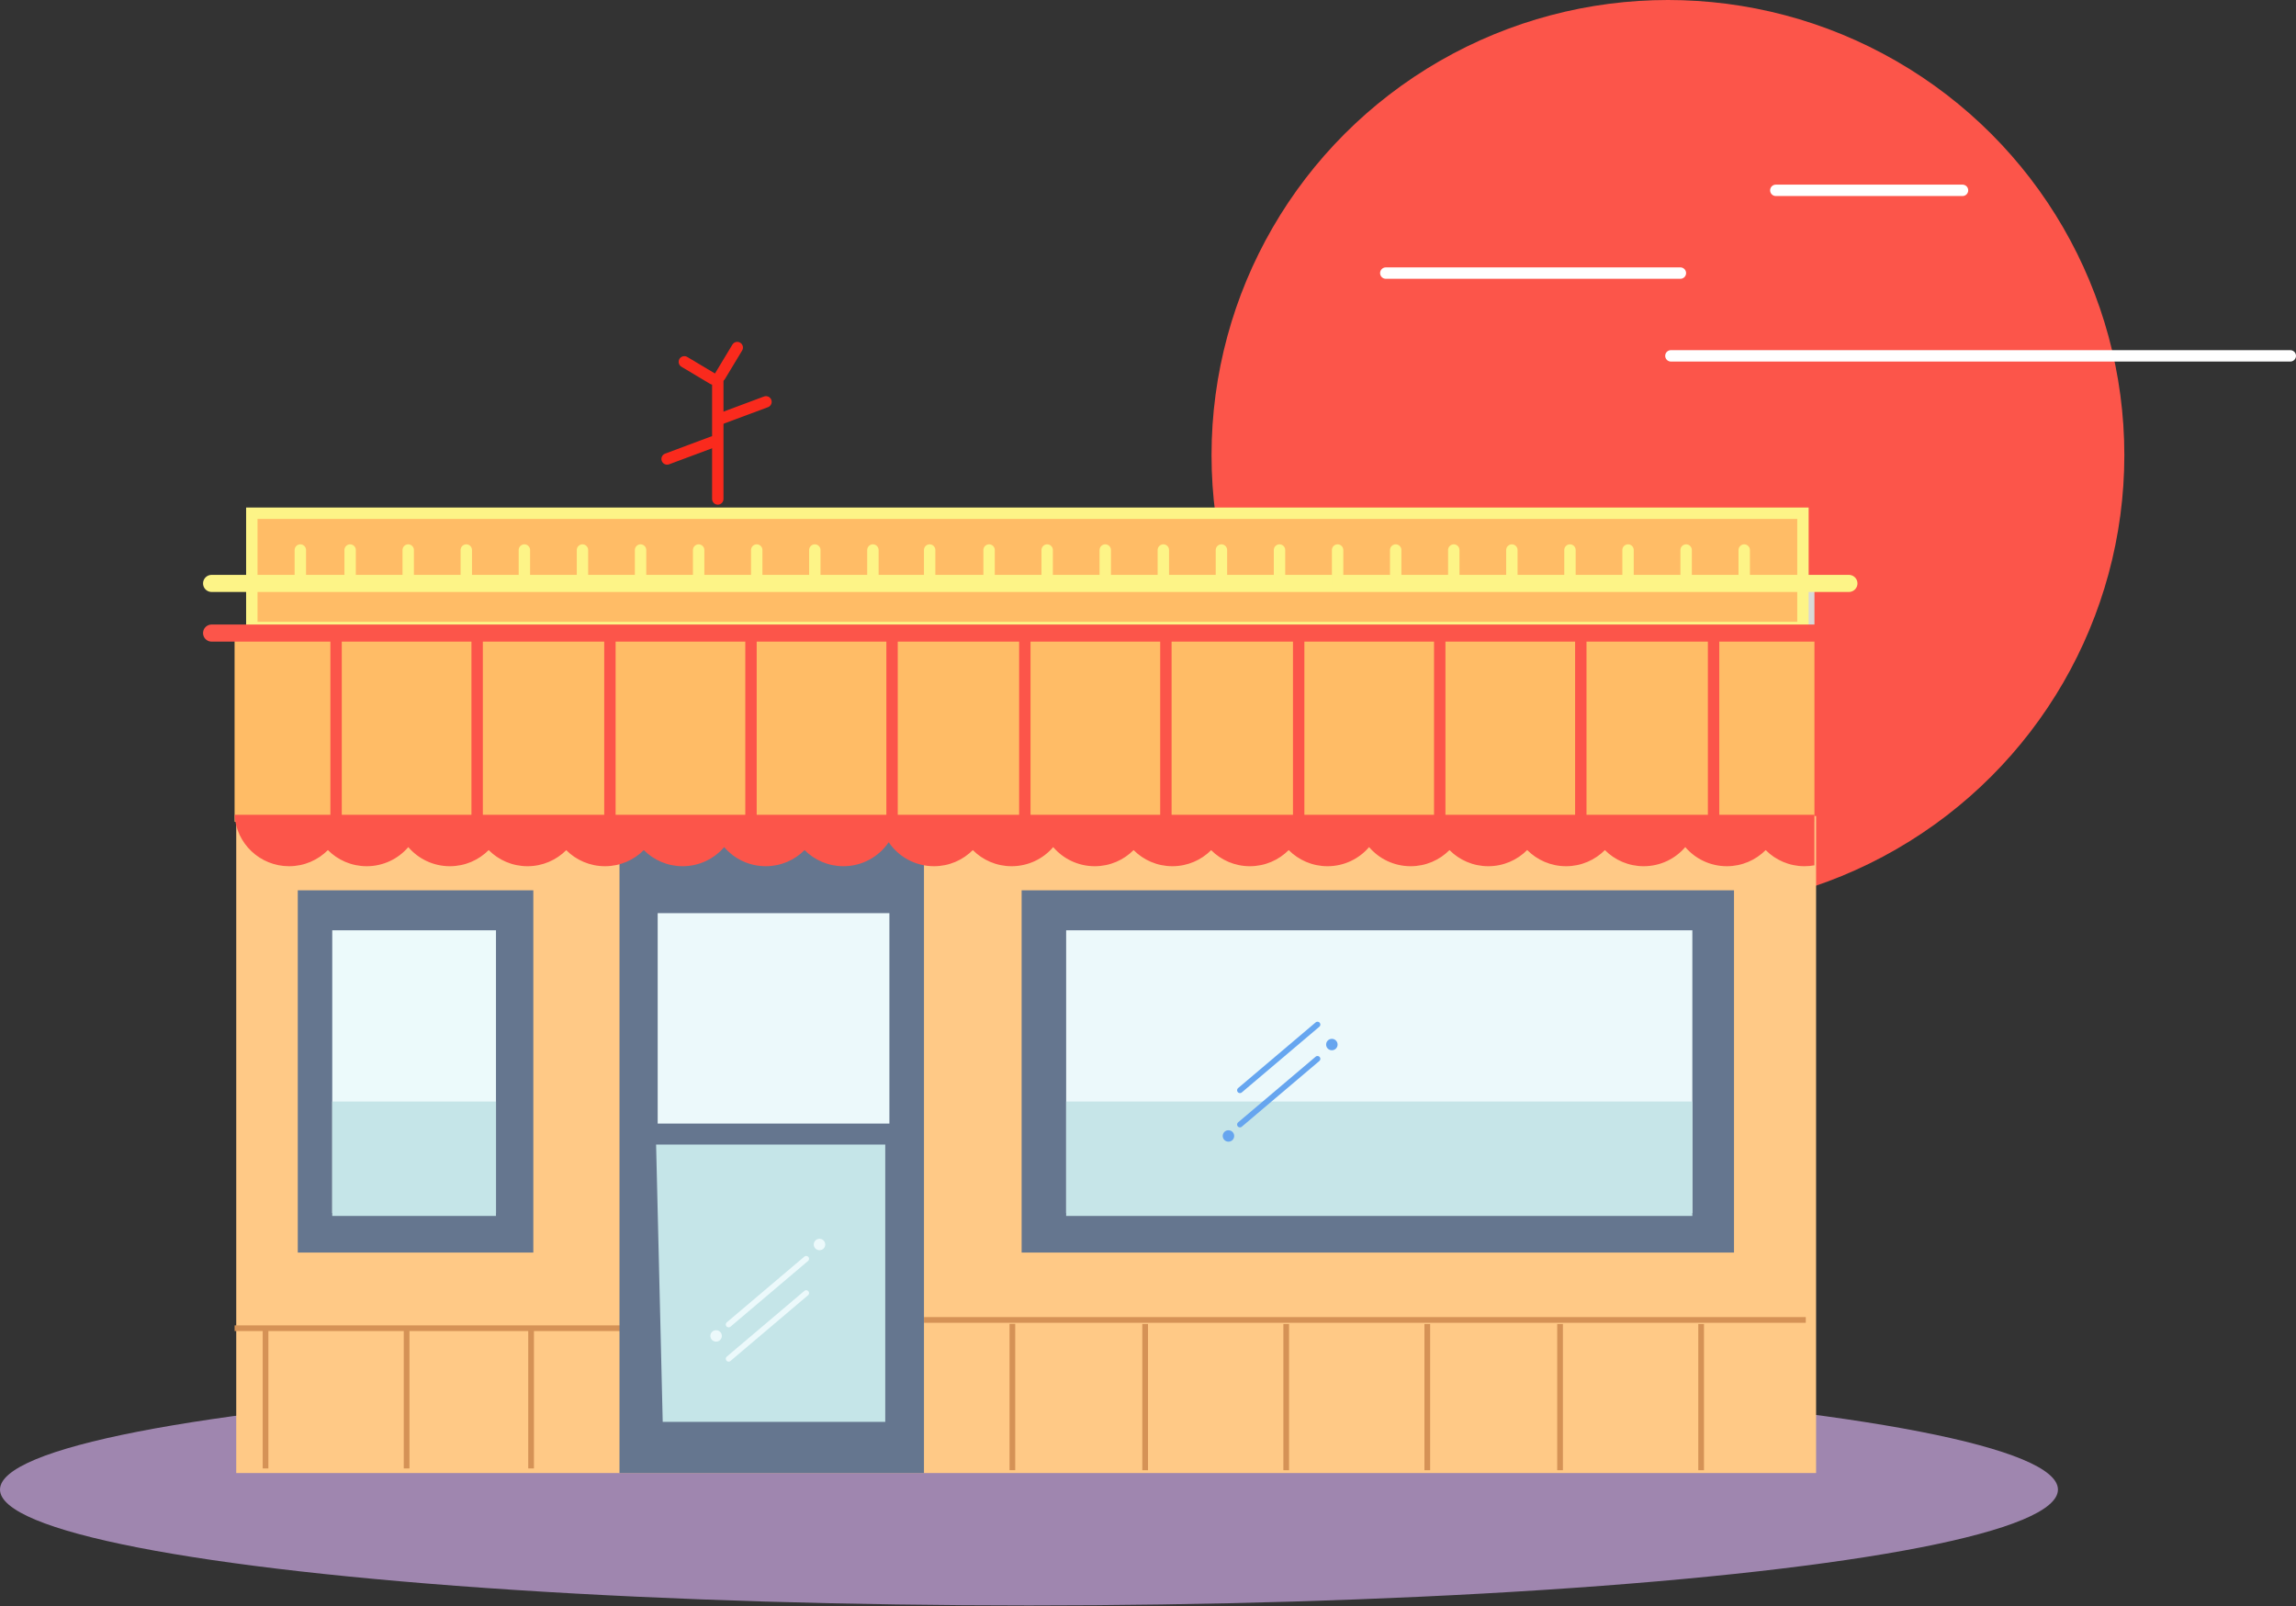 <?xml version="1.0" encoding="UTF-8" standalone="no"?>
<svg width="403px" height="282px" viewBox="0 0 403 282" version="1.1" xmlns="http://www.w3.org/2000/svg" xmlns:xlink="http://www.w3.org/1999/xlink" xmlns:sketch="http://www.bohemiancoding.com/sketch/ns">
    <rect x="0" y="0" width="403" height="282" fill="#333333" stroke="none"/>
    <!-- Generator: Sketch 3.4.2 (15857) - http://www.bohemiancoding.com/sketch -->
    <title>Group</title>
    <desc>Created with Sketch.</desc>
    <defs></defs>
    <g id="Page-1" stroke="none" stroke-width="1" fill="none" fill-rule="evenodd" sketch:type="MSPage">
        <g id="About-Us-Desktop" sketch:type="MSArtboardGroup" transform="translate(-519, -495)">
            <g id="Group" sketch:type="MSLayerGroup" transform="translate(519, 495)">
                <path d="M163.411,96.559 L163.411,102.701" id="Line-Copy-51" stroke="#F8E81C" stroke-width="2" stroke-linecap="round" sketch:type="MSShapeGroup"></path>
                <ellipse id="Oval-44" fill="#FC554A" sketch:type="MSShapeGroup" cx="292.761" cy="79.903" rx="80.109" ry="79.903"></ellipse>
                <ellipse id="Oval-45" fill="#9F86AF" sketch:type="MSShapeGroup" cx="180.609" cy="261.501" rx="180.609" ry="20.339"></ellipse>
                <rect id="Rectangle-99" fill="#FFC986" sketch:type="MSShapeGroup" x="41.465" y="143.258" width="277.299" height="115.338"></rect>
                <rect id="Rectangle-100" fill="#65768F" sketch:type="MSShapeGroup" x="52.267" y="156.296" width="41.343" height="63.594"></rect>
                <rect id="Rectangle-100-Copy" fill="#ECFAFB" sketch:type="MSShapeGroup" x="58.317" y="163.317" width="28.738" height="49.635"></rect>
                <rect id="Rectangle-100-Copy-4" fill="#C5E5E8" sketch:type="MSShapeGroup" x="58.317" y="193.378" width="28.738" height="20.085"></rect>
                <path d="M41.679,233.172 L108.735,233.172" id="Line" stroke="#D59256" stroke-linecap="square" sketch:type="MSShapeGroup"></path>
                <rect id="Rectangle-101" fill="#65768F" sketch:type="MSShapeGroup" x="179.32" y="156.296" width="125.037" height="63.594"></rect>
                <path d="M162.682,231.719 L316.457,231.719" id="Line-Copy-24" stroke="#D59256" stroke-linecap="square" sketch:type="MSShapeGroup"></path>
                <rect id="Rectangle-102" fill="#65768F" sketch:type="MSShapeGroup" x="108.735" y="143.258" width="53.443" height="115.338"></rect>
                <rect id="Rectangle-100-Copy-2" fill="#ECF9FB" sketch:type="MSShapeGroup" x="187.135" y="163.317" width="109.911" height="49.635"></rect>
                <rect id="Rectangle-100-Copy-3" fill="#C6E5E8" sketch:type="MSShapeGroup" x="187.135" y="193.378" width="109.911" height="20.085"></rect>
                <rect id="Rectangle-103" fill="#ECF9FB" sketch:type="MSShapeGroup" x="115.44" y="160.308" width="40.671" height="36.938"></rect>
                <path d="M115.16,200.927 L155.383,200.927 L155.383,249.608 L116.322,249.608 L115.16,200.927 Z" id="Rectangle-104" fill="#C5E5E8" sketch:type="MSShapeGroup"></path>
                <rect id="Rectangle-105" fill="#FFBC66" sketch:type="MSShapeGroup" x="41.175" y="111.164" width="277.299" height="33.097"></rect>
                <rect id="Rectangle-143" fill="#D8D8D8" sketch:type="MSShapeGroup" x="44.2" y="101.134" width="274.274" height="9.026"></rect>
                <path d="M58.989,112.668 L58.989,142.756" id="Line" stroke="#FC554A" stroke-width="2" stroke-linecap="square" sketch:type="MSShapeGroup"></path>
                <path d="M131.815,112.668 L131.815,142.756" id="Line-Copy-21" stroke="#FC554A" stroke-width="2" stroke-linecap="square" sketch:type="MSShapeGroup"></path>
                <path d="M252.707,112.668 L252.707,142.756" id="Line-Copy-25" stroke="#FC554A" stroke-width="2" stroke-linecap="square" sketch:type="MSShapeGroup"></path>
                <path d="M83.75,112.668 L83.75,142.756" id="Line-Copy-19" stroke="#FC554A" stroke-width="2" stroke-linecap="square" sketch:type="MSShapeGroup"></path>
                <path d="M204.641,112.668 L204.641,142.756" id="Line-Copy-26" stroke="#FC554A" stroke-width="2" stroke-linecap="square" sketch:type="MSShapeGroup"></path>
                <path d="M156.576,112.668 L156.576,142.756" id="Line-Copy-22" stroke="#FC554A" stroke-width="2" stroke-linecap="square" sketch:type="MSShapeGroup"></path>
                <path d="M277.467,112.668 L277.467,142.756" id="Line-Copy-27" stroke="#FC554A" stroke-width="2" stroke-linecap="square" sketch:type="MSShapeGroup"></path>
                <path d="M107.054,112.668 L107.054,142.756" id="Line-Copy-20" stroke="#FC554A" stroke-width="2" stroke-linecap="square" sketch:type="MSShapeGroup"></path>
                <path d="M227.946,112.668 L227.946,142.756" id="Line-Copy-28" stroke="#FC554A" stroke-width="2" stroke-linecap="square" sketch:type="MSShapeGroup"></path>
                <path d="M179.88,112.668 L179.88,142.756" id="Line-Copy-23" stroke="#FC554A" stroke-width="2" stroke-linecap="square" sketch:type="MSShapeGroup"></path>
                <path d="M300.772,112.668 L300.772,142.756" id="Line-Copy-29" stroke="#FC554A" stroke-width="2" stroke-linecap="square" sketch:type="MSShapeGroup"></path>
                <path d="M46.609,233.999 L46.609,257.289" id="Line" stroke="#D59256" stroke-linecap="square" sketch:type="MSShapeGroup"></path>
                <path d="M71.37,233.999 L71.37,257.289" id="Line-Copy-30" stroke="#D59256" stroke-linecap="square" sketch:type="MSShapeGroup"></path>
                <path d="M93.217,233.999 L93.217,257.289" id="Line-Copy-31" stroke="#D59256" stroke-linecap="square" sketch:type="MSShapeGroup"></path>
                <path d="M177.696,232.909 L177.696,257.593" id="Line-Copy-32" stroke="#D59256" stroke-linecap="square" sketch:type="MSShapeGroup"></path>
                <path d="M201,232.931 L201,257.6" id="Line-Copy-33" stroke="#D59256" stroke-linecap="square" sketch:type="MSShapeGroup"></path>
                <path d="M225.761,232.931 L225.761,257.6" id="Line-Copy-34" stroke="#D59256" stroke-linecap="square" sketch:type="MSShapeGroup"></path>
                <path d="M250.522,232.931 L250.522,257.6" id="Line-Copy-35" stroke="#D59256" stroke-linecap="square" sketch:type="MSShapeGroup"></path>
                <path d="M273.826,232.931 L273.826,257.6" id="Line-Copy-36" stroke="#D59256" stroke-linecap="square" sketch:type="MSShapeGroup"></path>
                <path d="M298.587,232.931 L298.587,257.6" id="Line-Copy-37" stroke="#D59256" stroke-linecap="square" sketch:type="MSShapeGroup"></path>
                <path d="M318.474,143.041 L317.731,143.041 L304.131,143.041 L290.505,143.041 L275.91,143.041 L262.284,143.041 L248.632,143.041 L235.006,143.041 L220.411,143.041 L206.785,143.041 L193.185,143.041 L179.559,143.041 L164.964,143.041 L151.338,143.041 L135.437,143.041 L121.811,143.041 L107.216,143.041 L93.59,143.041 L79.99,143.041 L66.364,143.041 L51.769,143.041 L41.175,143.041 C41.437,148.07 45.62,152.067 50.741,152.067 C53.406,152.067 55.818,150.984 57.554,149.237 C59.291,150.984 61.702,152.067 64.367,152.067 C67.29,152.067 69.908,150.765 71.665,148.712 C73.422,150.765 76.039,152.067 78.962,152.067 C81.628,152.067 84.039,150.984 85.775,149.237 C87.512,150.984 89.923,152.067 92.588,152.067 C95.247,152.067 97.652,150.99 99.388,149.25 C101.124,150.99 103.529,152.067 106.188,152.067 C108.853,152.067 111.264,150.984 113.001,149.237 C114.737,150.984 117.149,152.067 119.814,152.067 C122.737,152.067 125.354,150.765 127.111,148.712 C128.869,150.765 131.486,152.067 134.409,152.067 C137.074,152.067 139.485,150.984 141.222,149.237 C142.959,150.984 145.37,152.067 148.035,152.067 C151.346,152.067 154.265,150.396 155.986,147.856 C157.706,150.396 160.625,152.067 163.936,152.067 C166.602,152.067 169.013,150.984 170.749,149.237 C172.486,150.984 174.897,152.067 177.562,152.067 C180.485,152.067 183.103,150.765 184.86,148.712 C186.617,150.765 189.234,152.067 192.157,152.067 C194.823,152.067 197.234,150.984 198.97,149.237 C200.707,150.984 203.118,152.067 205.783,152.067 C208.442,152.067 210.848,150.99 212.583,149.25 C214.319,150.99 216.724,152.067 219.383,152.067 C222.048,152.067 224.459,150.984 226.196,149.237 C227.933,150.984 230.344,152.067 233.009,152.067 C235.932,152.067 238.549,150.765 240.307,148.712 C242.064,150.765 244.681,152.067 247.604,152.067 C250.269,152.067 252.681,150.984 254.417,149.237 C256.154,150.984 258.565,152.067 261.23,152.067 C263.902,152.067 266.319,150.979 268.056,149.224 C269.794,150.979 272.21,152.067 274.882,152.067 C277.547,152.067 279.958,150.984 281.695,149.237 C283.432,150.984 285.843,152.067 288.508,152.067 C291.431,152.067 294.048,150.765 295.806,148.712 C297.563,150.765 300.18,152.067 303.103,152.067 C305.768,152.067 308.18,150.984 309.916,149.237 C311.653,150.984 314.064,152.067 316.729,152.067 C317.325,152.067 317.908,152.013 318.474,151.909 L318.474,143.041 Z" id="Oval-8" fill="#FC554A" sketch:type="MSShapeGroup"></path>
                <path d="M231.251,185.883 L217.638,197.416" id="Line" stroke="#66A5EF" stroke-linecap="round" sketch:type="MSShapeGroup"></path>
                <path d="M231.251,179.865 L217.638,191.399" id="Line-Copy-39" stroke="#66A6F0" stroke-linecap="round" sketch:type="MSShapeGroup"></path>
                <path d="M141.507,227.003 L127.894,238.537" id="Line-Copy-41" stroke="#ECF9FB" stroke-linecap="round" sketch:type="MSShapeGroup"></path>
                <path d="M125.989,87.595 L125.989,66.533" id="Line" stroke="#FA2A1D" stroke-width="2" stroke-linecap="round" sketch:type="MSShapeGroup"></path>
                <path d="M126.381,73.554 L134.448,70.545" id="Line" stroke="#FA2A1D" stroke-width="2" stroke-linecap="round" sketch:type="MSShapeGroup"></path>
                <path d="M117.092,80.574 L125.159,77.565" id="Line-Copy-68" stroke="#FA2A1D" stroke-width="2" stroke-linecap="round" sketch:type="MSShapeGroup"></path>
                <path d="M125.159,66.533 L120.118,63.524" id="Line-Copy-70" stroke="#FA2A1D" stroke-width="2" stroke-linecap="round" sketch:type="MSShapeGroup"></path>
                <path d="M126.381,66.032 L129.406,61.017" id="Line-Copy-71" stroke="#FA2A1D" stroke-width="2" stroke-linecap="round" sketch:type="MSShapeGroup"></path>
                <path d="M141.507,220.985 L127.894,232.519" id="Line-Copy-40" stroke="#ECF9FB" stroke-linecap="round" sketch:type="MSShapeGroup"></path>
                <ellipse id="Oval-40" fill="#66A5EF" sketch:type="MSShapeGroup" cx="233.772" cy="183.375" rx="1.008" ry="1.003"></ellipse>
                <ellipse id="Oval-40-Copy-2" fill="#ECF9FB" sketch:type="MSShapeGroup" cx="143.842" cy="218.478" rx="1.008" ry="1.003"></ellipse>
                <ellipse id="Oval-40-Copy" fill="#66A5EF" sketch:type="MSShapeGroup" cx="215.621" cy="199.422" rx="1.008" ry="1.003"></ellipse>
                <ellipse id="Oval-40-Copy-3" fill="#ECF9FB" sketch:type="MSShapeGroup" cx="125.692" cy="234.525" rx="1.008" ry="1.003"></ellipse>
                <rect id="Rectangle-144" stroke="#FDF487" stroke-width="2" fill="#FFBC66" sketch:type="MSShapeGroup" x="44.2" y="90.099" width="272.258" height="20.059"></rect>
                <path d="M37.141,102.421 L324.524,102.421" id="Line-Copy-42" stroke="#FDF487" stroke-width="3" stroke-linecap="round" sketch:type="MSShapeGroup"></path>
                <path d="M61.454,96.559 L61.454,102.701" id="Line-Copy-43" stroke="#FDF487" stroke-width="2" stroke-linecap="round" sketch:type="MSShapeGroup"></path>
                <path d="M122.628,96.559 L122.628,102.701" id="Line-Copy-49" stroke="#FDF487" stroke-width="2" stroke-linecap="round" sketch:type="MSShapeGroup"></path>
                <path d="M81.845,96.559 L81.845,102.701" id="Line-Copy-45" stroke="#FDF487" stroke-width="2" stroke-linecap="round" sketch:type="MSShapeGroup"></path>
                <path d="M143.019,96.559 L143.019,102.701" id="Line-Copy-50" stroke="#FDF487" stroke-width="2" stroke-linecap="round" sketch:type="MSShapeGroup"></path>
                <path d="M102.237,96.559 L102.237,102.701" id="Line-Copy-47" stroke="#FDF487" stroke-width="2" stroke-linecap="round" sketch:type="MSShapeGroup"></path>
                <path d="M52.715,96.559 L52.715,102.701" id="Line-Copy-44" stroke="#FDF487" stroke-width="2" stroke-linecap="round" sketch:type="MSShapeGroup"></path>
                <path d="M112.432,96.559 L112.432,102.701" id="Line-Copy-52" stroke="#FDF487" stroke-width="2" stroke-linecap="round" sketch:type="MSShapeGroup"></path>
                <path d="M71.65,96.559 L71.65,102.701" id="Line-Copy-46" stroke="#FDF487" stroke-width="2" stroke-linecap="round" sketch:type="MSShapeGroup"></path>
                <path d="M132.824,96.559 L132.824,102.701" id="Line-Copy-53" stroke="#FDF487" stroke-width="2" stroke-linecap="round" sketch:type="MSShapeGroup"></path>
                <path d="M92.041,96.559 L92.041,102.701" id="Line-Copy-48" stroke="#FDF487" stroke-width="2" stroke-linecap="round" sketch:type="MSShapeGroup"></path>
                <path d="M153.215,96.559 L153.215,102.701" id="Line-Copy-54" stroke="#FDF487" stroke-width="2" stroke-linecap="round" sketch:type="MSShapeGroup"></path>
                <path d="M183.802,96.559 L183.802,102.701" id="Line-Copy-66" stroke="#FDF487" stroke-width="2" stroke-linecap="round" sketch:type="MSShapeGroup"></path>
                <path d="M244.976,96.559 L244.976,102.701" id="Line-Copy-55" stroke="#FDF487" stroke-width="2" stroke-linecap="round" sketch:type="MSShapeGroup"></path>
                <path d="M204.193,96.559 L204.193,102.701" id="Line-Copy-56" stroke="#FDF487" stroke-width="2" stroke-linecap="round" sketch:type="MSShapeGroup"></path>
                <path d="M265.367,96.559 L265.367,102.701" id="Line-Copy-57" stroke="#FDF487" stroke-width="2" stroke-linecap="round" sketch:type="MSShapeGroup"></path>
                <path d="M295.954,96.559 L295.954,102.701" id="Line-Copy-67" stroke="#FDF487" stroke-width="2" stroke-linecap="round" sketch:type="MSShapeGroup"></path>
                <path d="M224.584,96.559 L224.584,102.701" id="Line-Copy-58" stroke="#FDF487" stroke-width="2" stroke-linecap="round" sketch:type="MSShapeGroup"></path>
                <path d="M37.141,111.138 L324.524,111.138" id="Line-Copy-38" stroke="#FC554A" stroke-width="3" stroke-linecap="round" sketch:type="MSShapeGroup"></path>
                <path d="M285.758,96.559 L285.758,102.701" id="Line-Copy-59" stroke="#FDF487" stroke-width="2" stroke-linecap="round" sketch:type="MSShapeGroup"></path>
                <path d="M173.606,96.559 L173.606,102.701" id="Line-Copy-60" stroke="#FDF487" stroke-width="2" stroke-linecap="round" sketch:type="MSShapeGroup"></path>
                <path d="M163.176,96.559 L163.176,102.701" id="Line-Copy-72" stroke="#FDF487" stroke-width="2" stroke-linecap="round" sketch:type="MSShapeGroup"></path>
                <path d="M234.78,96.559 L234.78,102.701" id="Line-Copy-61" stroke="#FDF487" stroke-width="2" stroke-linecap="round" sketch:type="MSShapeGroup"></path>
                <path d="M193.997,96.559 L193.997,102.701" id="Line-Copy-62" stroke="#FDF487" stroke-width="2" stroke-linecap="round" sketch:type="MSShapeGroup"></path>
                <path d="M255.171,96.559 L255.171,102.701" id="Line-Copy-63" stroke="#FDF487" stroke-width="2" stroke-linecap="round" sketch:type="MSShapeGroup"></path>
                <path d="M214.389,96.559 L214.389,102.701" id="Line-Copy-64" stroke="#FDF487" stroke-width="2" stroke-linecap="round" sketch:type="MSShapeGroup"></path>
                <path d="M275.563,96.559 L275.563,102.701" id="Line-Copy-65" stroke="#FDF487" stroke-width="2" stroke-linecap="round" sketch:type="MSShapeGroup"></path>
                <path d="M306.15,96.559 L306.15,102.701" id="Line-Copy-69" stroke="#FDF487" stroke-width="2" stroke-linecap="round" sketch:type="MSShapeGroup"></path>
                <path d="M294.946,47.942 L243.239,47.942" id="Line" stroke="#FFFFFF" stroke-width="2" stroke-linecap="round" sketch:type="MSShapeGroup"></path>
                <path d="M344.467,33.414 L311.696,33.414" id="Line-Copy-3" stroke="#FFFFFF" stroke-width="2" stroke-linecap="round" sketch:type="MSShapeGroup"></path>
                <path d="M402,62.47 L293.281,62.47" id="Line-Copy" stroke="#FFFFFF" stroke-width="2" stroke-linecap="round" sketch:type="MSShapeGroup"></path>
            </g>
        </g>
    </g>
</svg>